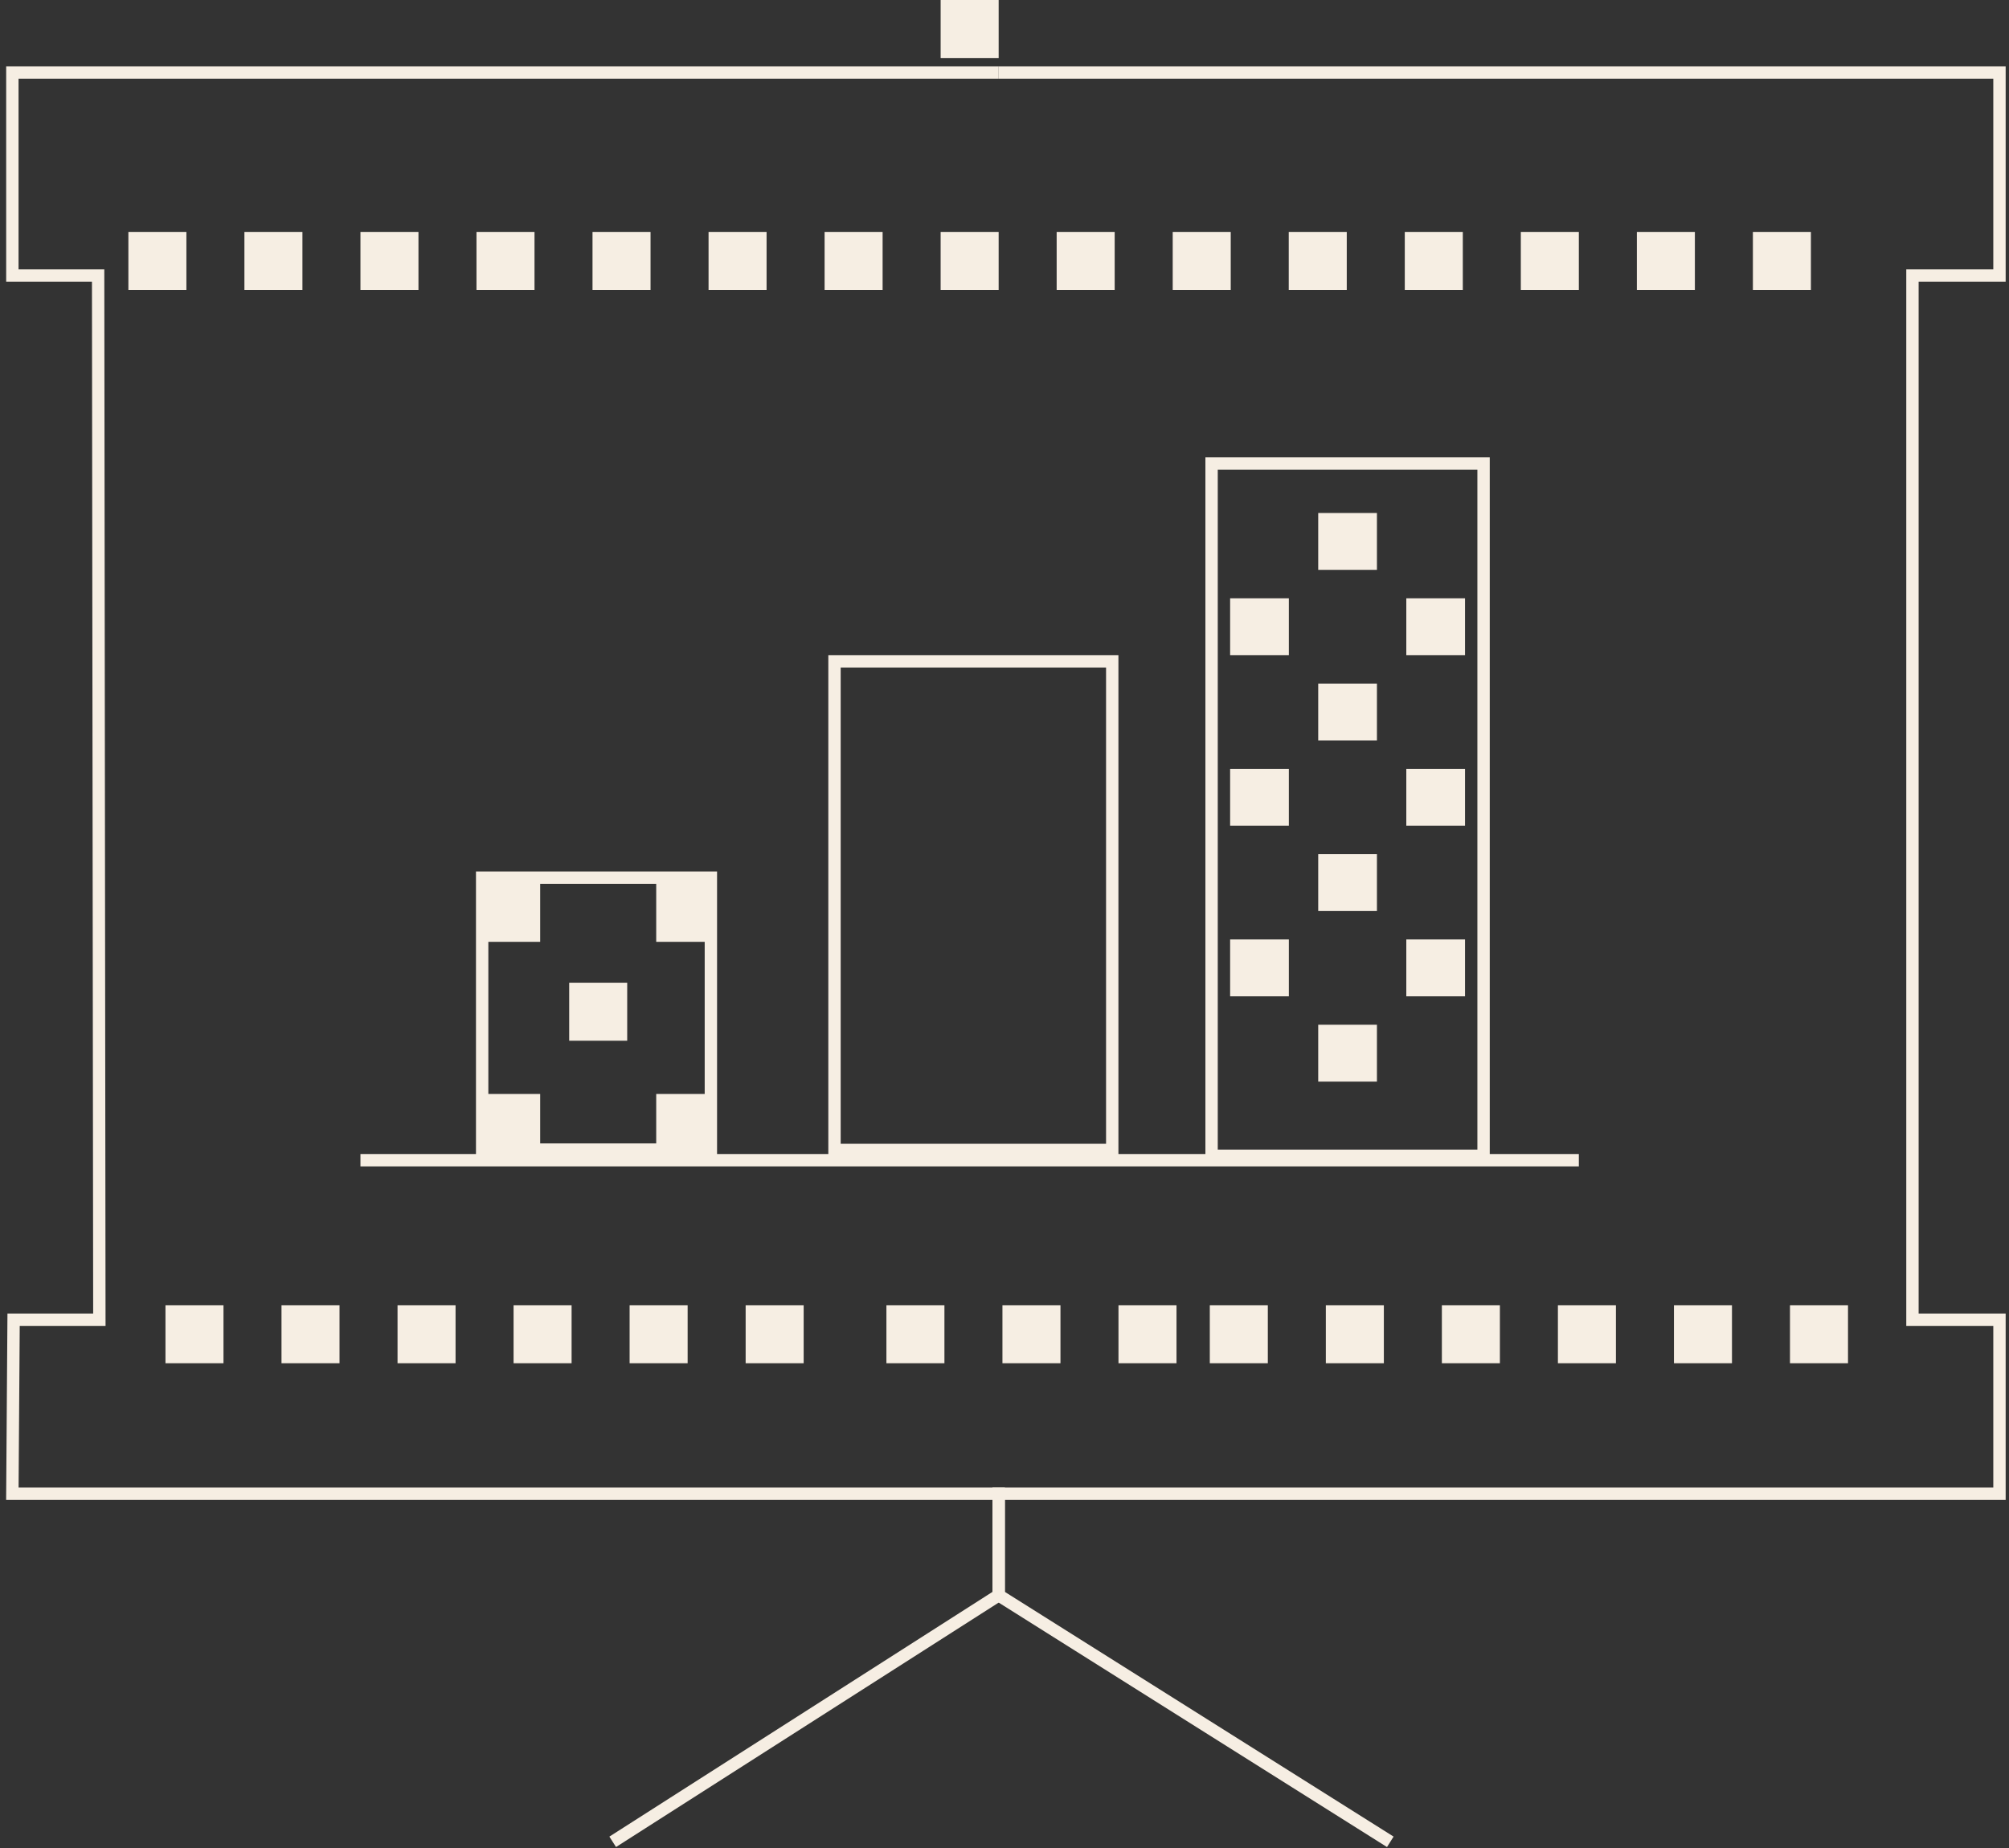 <svg width="325" height="299" viewBox="0 0 325 299" fill="none" xmlns="http://www.w3.org/2000/svg">
<rect x="0" y="0" width="325" height="299" fill="#333333" stroke="none"/>
<rect x="196" y="75" width="44" height="112" stroke="#F6EEE3" stroke-width="2"/>
<rect x="180.939" y="211.181" width="9.386" height="9.386" fill="#F6EEE3"/>
<rect x="162.168" y="211.181" width="9.386" height="9.386" fill="#F6EEE3"/>
<rect x="143.396" y="211.181" width="9.386" height="9.386" fill="#F6EEE3"/>
<rect x="64.311" y="211.181" width="9.386" height="9.386" fill="#F6EEE3"/>
<rect x="45.539" y="211.181" width="9.386" height="9.386" fill="#F6EEE3"/>
<rect x="26.768" y="211.181" width="9.386" height="9.386" fill="#F6EEE3"/>
<rect x="233.255" y="211.181" width="9.386" height="9.386" fill="#F6EEE3"/>
<rect x="214.483" y="211.181" width="9.386" height="9.386" fill="#F6EEE3"/>
<rect x="195.712" y="211.181" width="9.386" height="9.386" fill="#F6EEE3"/>
<rect x="289.569" y="211.181" width="9.386" height="9.386" fill="#F6EEE3"/>
<rect x="270.798" y="211.181" width="9.386" height="9.386" fill="#F6EEE3"/>
<rect x="252.026" y="211.181" width="9.386" height="9.386" fill="#F6EEE3"/>
<rect x="120.625" y="211.181" width="9.386" height="9.386" fill="#F6EEE3"/>
<rect x="101.854" y="211.181" width="9.386" height="9.386" fill="#F6EEE3"/>
<rect x="83.082" y="211.181" width="9.386" height="9.386" fill="#F6EEE3"/>
<rect x="213.25" y="92.2" width="9.2" height="9.5" transform="rotate(-90 213.25 92.2)" fill="#F6EEE3"/>
<rect x="213.25" y="147.4" width="9.2" height="9.5" transform="rotate(-90 213.25 147.4)" fill="#F6EEE3"/>
<rect x="213.25" y="119.8" width="9.2" height="9.5" transform="rotate(-90 213.25 119.8)" fill="#F6EEE3"/>
<rect x="213.25" y="175" width="9.2" height="9.5" transform="rotate(-90 213.25 175)" fill="#F6EEE3"/>
<rect x="227.5" y="161.2" width="9.2" height="9.5" transform="rotate(-90 227.5 161.2)" fill="#F6EEE3"/>
<rect x="199" y="161.2" width="9.2" height="9.5" transform="rotate(-90 199 161.2)" fill="#F6EEE3"/>
<rect x="199" y="133.6" width="9.2" height="9.5" transform="rotate(-90 199 133.6)" fill="#F6EEE3"/>
<rect x="199" y="106" width="9.2" height="9.5" transform="rotate(-90 199 106)" fill="#F6EEE3"/>
<rect x="227.5" y="106" width="9.2" height="9.5" transform="rotate(-90 227.5 106)" fill="#F6EEE3"/>
<rect x="227.5" y="133.6" width="9.2" height="9.5" transform="rotate(-90 227.5 133.6)" fill="#F6EEE3"/>
<rect x="92.079" y="168.386" width="9.386" height="9.386" transform="rotate(-90 92.079 168.386)" fill="#F6EEE3"/>
<rect x="106.157" y="152.386" width="9.386" height="9.386" transform="rotate(-90 106.157 152.386)" fill="#F6EEE3"/>
<rect x="106.157" y="186.386" width="9.386" height="9.386" transform="rotate(-90 106.157 186.386)" fill="#F6EEE3"/>
<rect x="78" y="186.386" width="9.386" height="9.386" transform="rotate(-90 78 186.386)" fill="#F6EEE3"/>
<rect x="78" y="152.386" width="9.386" height="9.386" transform="rotate(-90 78 152.386)" fill="#F6EEE3"/>
<rect x="152.169" y="9.386" width="9.386" height="9.386" transform="rotate(-90 152.169 9.386)" fill="#F6EEE3"/>
<rect x="170.939" y="37.544" width="9.386" height="9.386" fill="#F6EEE3"/>
<rect x="152.168" y="37.544" width="9.386" height="9.386" fill="#F6EEE3"/>
<rect x="133.396" y="37.544" width="9.386" height="9.386" fill="#F6EEE3"/>
<rect x="58.31" y="37.544" width="9.386" height="9.386" fill="#F6EEE3"/>
<rect x="39.539" y="37.544" width="9.386" height="9.386" fill="#F6EEE3"/>
<rect x="20.768" y="37.544" width="9.386" height="9.386" fill="#F6EEE3"/>
<rect x="227.255" y="37.544" width="9.386" height="9.386" fill="#F6EEE3"/>
<rect x="208.483" y="37.544" width="9.386" height="9.386" fill="#F6EEE3"/>
<rect x="189.712" y="37.544" width="9.386" height="9.386" fill="#F6EEE3"/>
<rect x="283.569" y="37.544" width="9.386" height="9.386" fill="#F6EEE3"/>
<rect x="264.798" y="37.544" width="9.386" height="9.386" fill="#F6EEE3"/>
<rect x="246.026" y="37.544" width="9.386" height="9.386" fill="#F6EEE3"/>
<rect x="114.625" y="37.544" width="9.386" height="9.386" fill="#F6EEE3"/>
<rect x="95.853" y="37.544" width="9.386" height="9.386" fill="#F6EEE3"/>
<rect x="77.082" y="37.544" width="9.386" height="9.386" fill="#F6EEE3"/>
<path d="M58.31 187.717H255.413" stroke="#F6EEE3" stroke-width="2"/>
<path d="M161.555 11.732H323.46V44.583H309.381V213.527H323.46V241.685H161.555V258.11L224.909 298" stroke="#F6EEE3" stroke-width="2"/>
<path d="M161.559 11.732H2V44.583H15.874L16.074 213.527H2.199L2 241.685H161.559L161.554 258.11L99.118 298" stroke="#F6EEE3" stroke-width="2"/>
<rect x="78" y="142" width="37" height="44" stroke="#F6EEE3" stroke-width="2"/>
<rect x="135" y="107" width="44.929" height="79.059" stroke="#F6EEE3" stroke-width="2"/>
</svg>
